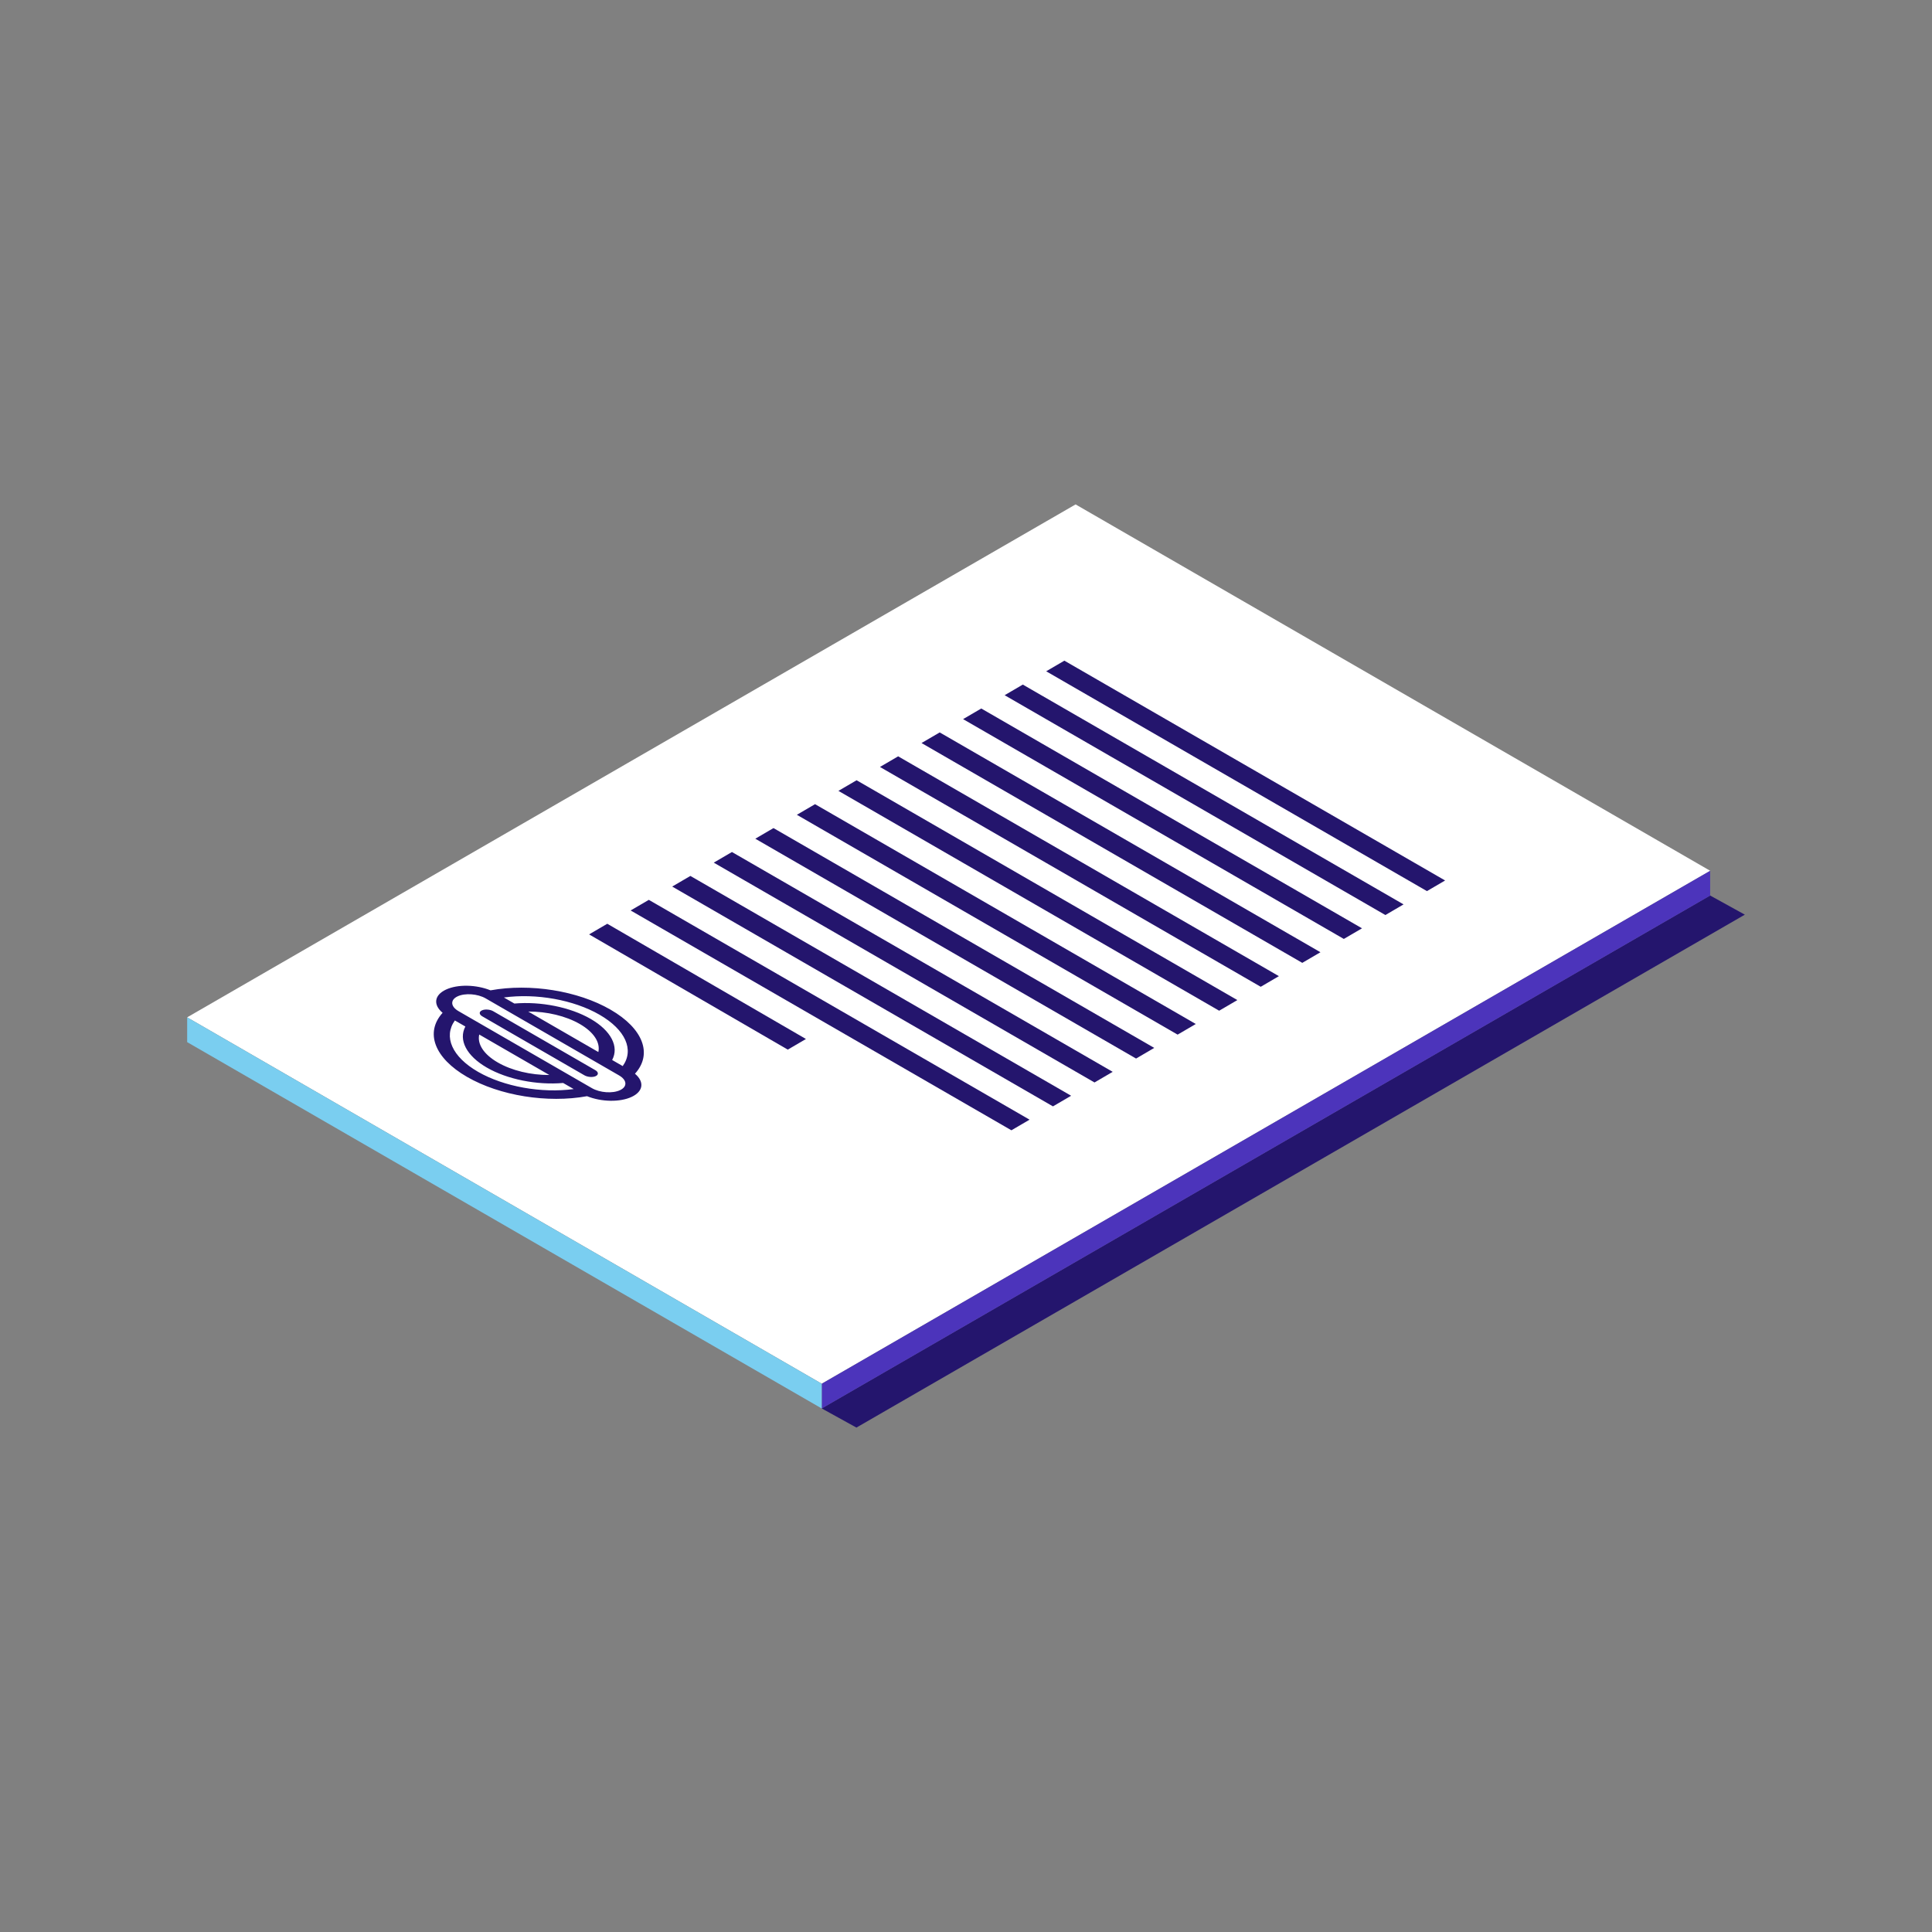<?xml version="1.0" encoding="UTF-8"?>
<svg width="160px" height="160px" viewBox="0 0 160 160" version="1.1" xmlns="http://www.w3.org/2000/svg" xmlns:xlink="http://www.w3.org/1999/xlink">
    <rect x="0" y="0" width="160" height="160" fill="#808080" stroke="none"/>
    <title>Brand/Illustrations/Press-Release</title>
    <g id="Brand/Illustrations/Press-Release" stroke="none" stroke-width="1" fill="none" fill-rule="evenodd">
        <rect id="background" fill-opacity="0" fill="#FFFFFF" fill-rule="nonzero" x="0" y="0" width="160" height="160"></rect>
        <g id="Group-25" transform="translate(15.5, 41.773)">
            <polygon id="Fill-1" fill="#24156D" points="52.546 74.864 55.425 76.453 129 33.975 126.121 32.387"></polygon>
            <polygon id="Fill-2" fill="#FFFFFF" points="73.576 0 0.002 42.478 52.556 72.819 126.13 30.341"></polygon>
            <polygon id="Fill-3" fill="#4C34BB" points="126.128 30.344 126.128 32.395 52.554 74.872 52.554 72.822"></polygon>
            <polygon id="Fill-4" fill="#7ACEF0" points="0 44.531 52.553 74.872 52.553 72.822 0 42.481"></polygon>
            <path d="M33.286,35.609 L49.74,45.152 L51.245,44.272 L34.792,34.729 L33.286,35.609 Z M36.727,33.628 L68.26,51.833 L69.765,50.953 L38.233,32.749 L36.727,33.628 Z M40.169,31.648 L71.701,49.852 L73.206,48.972 L41.674,30.768 L40.169,31.648 Z M43.61,29.667 L75.142,47.872 L76.648,46.991 L45.116,28.787 L43.61,29.667 Z M47.051,27.686 L78.584,45.891 L80.089,45.01 L48.557,26.805 L47.051,27.686 Z M50.493,25.705 L82.025,43.91 L83.53,43.03 L51.999,24.825 L50.493,25.705 Z M53.935,23.724 L85.466,41.93 L86.972,41.049 L55.44,22.844 L53.935,23.724 Z M57.375,21.743 L88.908,39.948 L90.413,39.068 L58.881,20.863 L57.375,21.743 Z M60.817,19.762 L92.349,37.967 L93.854,37.087 L62.323,18.883 L60.817,19.762 Z M64.259,17.782 L95.79,35.986 L97.296,35.106 L65.764,16.902 L64.259,17.782 Z M67.7,15.801 L99.232,34.006 L100.737,33.125 L69.205,14.921 L67.7,15.801 Z M104.178,31.145 L102.673,32.025 L71.141,13.82 L72.647,12.94 L104.178,31.145 Z" id="Fill-5" fill="#24156D"></path>
            <g id="Group-24" transform="translate(20.422, 39.861)" fill="#24156D">
                <path d="M4.702,0.382 C7.976,-0.215 11.929,0.415 14.636,1.979 C17.344,3.542 18.143,5.656 16.663,7.288 C17.454,7.951 17.361,8.749 16.391,9.204 C15.42,9.66 13.88,9.627 12.694,9.148 C9.425,9.743 5.463,9.113 2.755,7.549 C0.048,5.986 -0.743,3.873 0.733,2.243 C-0.062,1.577 0.035,0.777 1.006,0.322 C1.976,-0.133 3.511,-0.099 4.702,0.382 Z M1.973,0.88 C1.352,1.171 1.387,1.721 2.05,2.104 L13.097,8.481 C13.76,8.865 14.807,8.939 15.428,8.648 C16.049,8.358 16.01,7.81 15.346,7.427 L4.3,1.049 C3.636,0.666 2.594,0.589 1.973,0.88 Z M1.748,2.876 C0.787,4.219 1.511,5.884 3.66,7.125 C5.81,8.366 8.923,8.916 11.59,8.558 L10.715,8.053 C8.533,8.243 6.084,7.754 4.397,6.78 C2.709,5.806 2.028,4.488 2.618,3.378 L1.748,2.876 Z M4.922,2.109 L13.384,6.995 C13.647,7.147 13.661,7.371 13.415,7.486 C13.164,7.604 12.743,7.571 12.478,7.419 L4.017,2.534 C3.749,2.379 3.735,2.16 3.986,2.042 C4.233,1.927 4.654,1.955 4.922,2.109 Z M3.766,4.041 C3.587,4.832 4.145,5.688 5.301,6.355 C6.462,7.026 8.036,7.401 9.572,7.393 L3.766,4.041 Z M5.807,0.973 L6.677,1.475 C8.858,1.285 11.307,1.774 12.995,2.748 C14.684,3.723 15.364,5.041 14.774,6.15 L15.649,6.655 C16.614,5.31 15.881,3.644 13.732,2.403 C11.583,1.162 8.477,0.613 5.807,0.973 Z M7.824,2.138 L13.631,5.49 C13.805,4.696 13.255,3.84 12.095,3.17 C10.939,2.503 9.357,2.127 7.824,2.138 Z" id="stamp"></path>
            </g>
        </g>
    </g>
</svg>